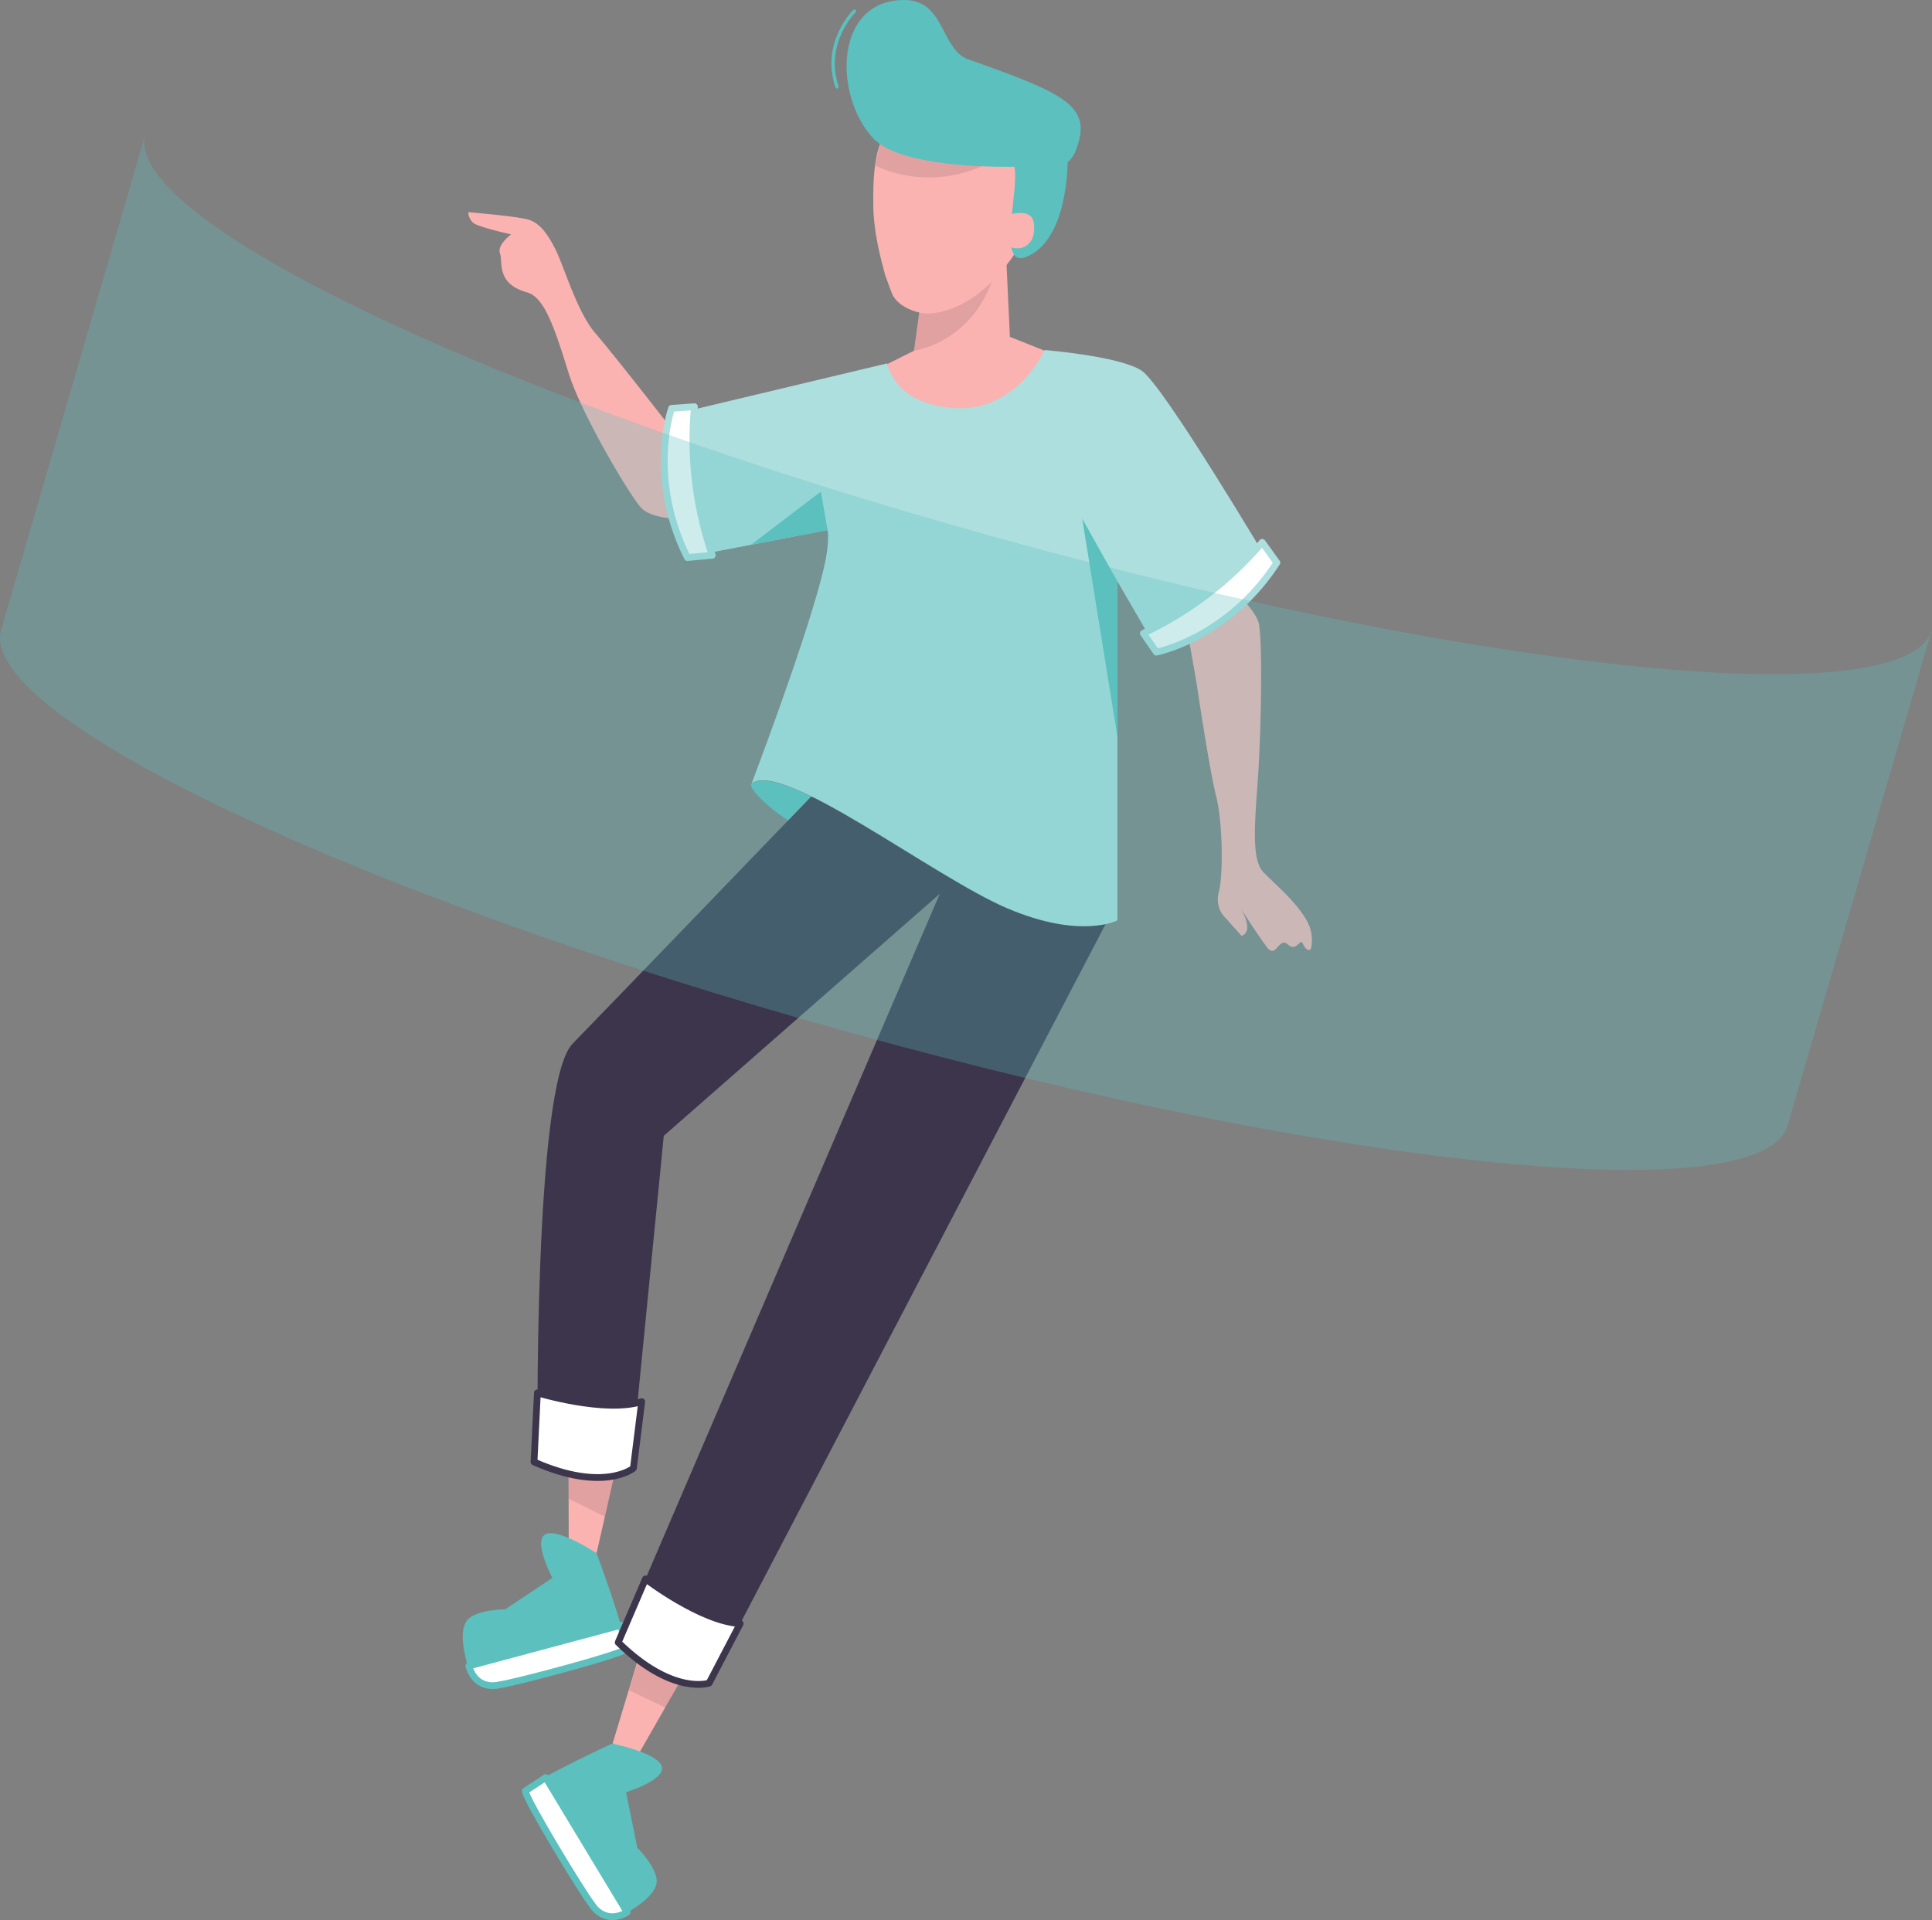 <svg xmlns="http://www.w3.org/2000/svg" width="571.019" height="567.64" viewBox="0 0 571.019 567.64">
  <rect x="0" y="0" width="571.019" height="567.64" fill="#808080" stroke="none"/>
  <g id="Group_152" data-name="Group 152" transform="translate(-1233.605 -256.28)">
    <g id="Group_151" data-name="Group 151">
      <path id="Path_234" data-name="Path 234" d="M1597.937,430.334s6.309,5.889,7.595,9.782.863,31-.056,44.986c-.868,13.2-2.239,25.162,1.53,29.011,3.813,3.893,9.967,8.992,13.018,14.666a11.883,11.883,0,0,1,1.13,7.618c-.4,1.409-1.713.645-2.49-1.175s-1.8,2.679-4.456.247-3.413,4.435-6.136.847-7.884-11.7-7.884-11.7,4.365,6.836.372,8.329l-4.614-5.157a7.749,7.749,0,0,1-2.11-7.784c1.31-4.9,1.207-20.449-.809-28.418s-5.776-33.423-5.776-33.423l-2.887-16.53" fill="#fbb3b2"/>
      <path id="Path_235" data-name="Path 235" d="M1542.382,359.975l-10.3-4.114-1.031-22.334-24.738,7.731-2.577,18.717-7.891,3.938s2.568,16.686,23.268,16.171S1542.382,359.975,1542.382,359.975Z" fill="#fbb3b2"/>
      <path id="Path_236" data-name="Path 236" d="M1422.178,746.824l-7.494,24.825,7.322,3.751,12.574-21.982" fill="#fbb3b2"/>
      <path id="Path_237" data-name="Path 237" d="M1415.67,690.142l-5.746,25.287-8.228-3.314-.067-22.366" fill="#fbb3b2"/>
      <path id="Path_238" data-name="Path 238" d="M1408.561,819.284s3.444,6.28,7.792,3.9,10.737-6.2,11.322-10.293-5.7-10.387-5.7-10.387l-3.335-16.394s11.82-3.654,10.558-7.674-14.679-6.717-14.679-6.717-25.565,11.82-25.6,14.04S1406,816.194,1408.561,819.284Z" fill="#5bc0be"/>
      <path id="Path_239" data-name="Path 239" d="M1380.638,753.384s-6.869,2.03-8.274-2.725-3.249-11.967-.782-15.281,11.36-3.357,11.36-3.357l13.917-9.284s-5.812-10.922-2.084-12.885,15.149,5.577,15.149,5.577,9.813,26.4,8.276,28S1384.633,753,1380.638,753.384Z" fill="#5bc0be"/>
      <path id="Path_240" data-name="Path 240" d="M1563.429,523.6,1443.191,753.834s-10.094,3.9-26.874-12.005l95.045-221.319-81.578,71.551-9.8,99.468s-16.428.823-27.47-5.129c0,0-1.422-109.533,10.308-121.564s70.49-73.063,70.49-73.063Z" fill="#3c354c"/>
      <path id="Path_241" data-name="Path 241" d="M1401.658,699.34l10.719,5.3,2.476-10.9-13.214-.93Z" opacity="0.1" style="isolation: isolate"/>
      <path id="Path_242" data-name="Path 242" d="M1372.154,748.792c2.333,7.674,9.168,5.533,9.168,5.533,3.988-.451,35.886-8.928,37.4-10.556l-1.6-7.033Z" fill="#fff" stroke="#5bc0be" stroke-linecap="round" stroke-linejoin="round" stroke-width="2"/>
      <path id="Path_243" data-name="Path 243" d="M1419.509,755.953l10.771,5.155,3.985-7.139-12.2-6.1Z" opacity="0.1" style="isolation: isolate"/>
      <path id="Path_244" data-name="Path 244" d="M1416.317,741.829l8.07-18.79s16.464,12.607,27.987,13.211l-9.183,17.584S1432.489,757.622,1416.317,741.829Z" fill="#fff" stroke="#3c354c" stroke-linecap="round" stroke-linejoin="round" stroke-width="2"/>
      <path id="Path_245" data-name="Path 245" d="M1391.438,688.462l.995-20.425s19.832,6.059,30.839,2.6l-2.459,19.685S1412.108,697.608,1391.438,688.462Z" fill="#fff" stroke="#3c354c" stroke-linecap="round" stroke-linejoin="round" stroke-width="2"/>
      <path id="Path_246" data-name="Path 246" d="M1495.846,363.7s1.79,12.171,20.046,13.244,26.49-17.182,26.49-17.182,22.194,1.79,28.637,6.086,37.228,56.2,37.228,56.2-12.171,19.33-32.933,25.773l-11.454-19.688v100.23s-10.739,5.728-32.575-3.579-66.582-44.03-75.531-36.871l1.9-5.114s18.063-47.876,20.29-62.9c.735-4.953.254-6.93.254-6.93l-36.341,7c-6.085-3.222-6.954-41.74-6.954-41.74Z" fill="#addfde"/>
      <path id="Path_247" data-name="Path 247" d="M1431.413,382.169s-16.5-21.218-21.884-27.43-9.463-20.342-11.8-24.847c-2.485-4.785-4.685-7.838-8.283-8.778S1372.009,319,1372.009,319a4.36,4.36,0,0,0,1.645,3.288c1.644,1.175,11.018,3.289,11.018,3.289s-4.228,3.054-3.289,5.637-1.26,8.938,8.061,11.516c5.193,1.436,8.283,11.181,12.217,23.812s18.635,37.064,21.534,39.962,9.939,3.106,9.939,3.106" fill="#fbb3b2"/>
      <path id="Path_248" data-name="Path 248" d="M1455.754,487.913c-1.432,1.006,5,7.311,10.792,10.885l6.765-7.025S1460.313,484.714,1455.754,487.913Z" fill="#5bc0be"/>
      <path id="Path_249" data-name="Path 249" d="M1527.6,336.922l-22.3,11.688-1.565,11.365S1521.483,357.737,1527.6,336.922Z" opacity="0.1" style="isolation: isolate"/>
      <path id="Path_250" data-name="Path 250" d="M1536.448,326.447s-10.2,20.467-27.261,22.452c-4.447.518-10.906-2.16-12.181-6.452-.1-.325-1.708-4.538-1.8-4.884-1.285-4.861-3.486-12.7-3.5-21.173-.017-12.9.421-26.266,18.021-31.235s36.637,10.767,36.223,23.812" fill="#fbb3b2"/>
      <path id="Path_251" data-name="Path 251" d="M1523.837,305.443l-29.6-8.709-2.006,8.428S1506.237,313.049,1523.837,305.443Z" opacity="0.1" style="isolation: isolate"/>
      <path id="Path_252" data-name="Path 252" d="M1533.408,305.564s-32.965.985-41.7-8.371c-11.762-12.6-11.674-40.913,9.169-40.913,12.078,0,10.78,14.667,18.878,17.532,29.4,10.4,36.874,13.915,31.769,27.076C1547.976,310.038,1533.408,305.564,1533.408,305.564Z" fill="#5bc0be"/>
      <path id="Path_253" data-name="Path 253" d="M1549.156,303.841s.29,23.647-12.436,28.456c-8.629,3.261-1.739-20.039-3.312-26.733C1531.686,298.235,1546,298.865,1549.156,303.841Z" fill="#5bc0be"/>
      <path id="Path_254" data-name="Path 254" d="M1531.811,319.773s6.719-2.253,7.342,2.395c.989,7.375-4.828,8.851-7.881,6.509" fill="#fbb3b2"/>
      <path id="Path_255" data-name="Path 255" d="M1610.99,422.613l-4.321-5.992a105.072,105.072,0,0,1-35.132,26.881l3.85,5.565S1596.562,444.934,1610.99,422.613Z" fill="#fff" stroke="#addfde" stroke-linecap="round" stroke-linejoin="round" stroke-width="2"/>
      <path id="Path_256" data-name="Path 256" d="M1436.773,421.106l7.357-.674a105.057,105.057,0,0,1-5.281-43.92L1432.1,377S1424.889,397.332,1436.773,421.106Z" fill="#fff" stroke="#addfde" stroke-linecap="round" stroke-linejoin="round" stroke-width="2"/>
      <path id="Path_257" data-name="Path 257" d="M1478.2,412.97l-1.983-11.372L1455.6,417.323Z" fill="#5bc0be"/>
      <path id="Path_258" data-name="Path 258" d="M1563.86,428.133l-10.394-18.523,10.394,64.413Z" fill="#5bc0be"/>
      <path id="Path_259" data-name="Path 259" d="M1418.966,821.611c-7,3.915-10.444-2.365-10.444-2.365-2.563-3.089-19.682-31.308-19.643-33.528l6.029-3.96Z" fill="#fff" stroke="#5bc0be" stroke-linecap="round" stroke-linejoin="round" stroke-width="2"/>
      <path id="Path_260" data-name="Path 260" d="M1486.128,259.574s-9.5,9.29-5.139,22.386" fill="none" stroke="#5bc0be" stroke-linecap="round" stroke-linejoin="round" stroke-width="1"/>
    </g>
    <path id="Path_261" data-name="Path 261" d="M1804.624,442.36c-7.028,25.358-130.938,13.152-276.761-27.263s-258.338-93.734-251.31-119.092l-42.636,146.546c-7.028,25.358,105.487,78.678,251.309,119.092s269.733,52.621,276.761,27.263Z" fill="#5bc0be" opacity="0.3"/>
  </g>
</svg>
